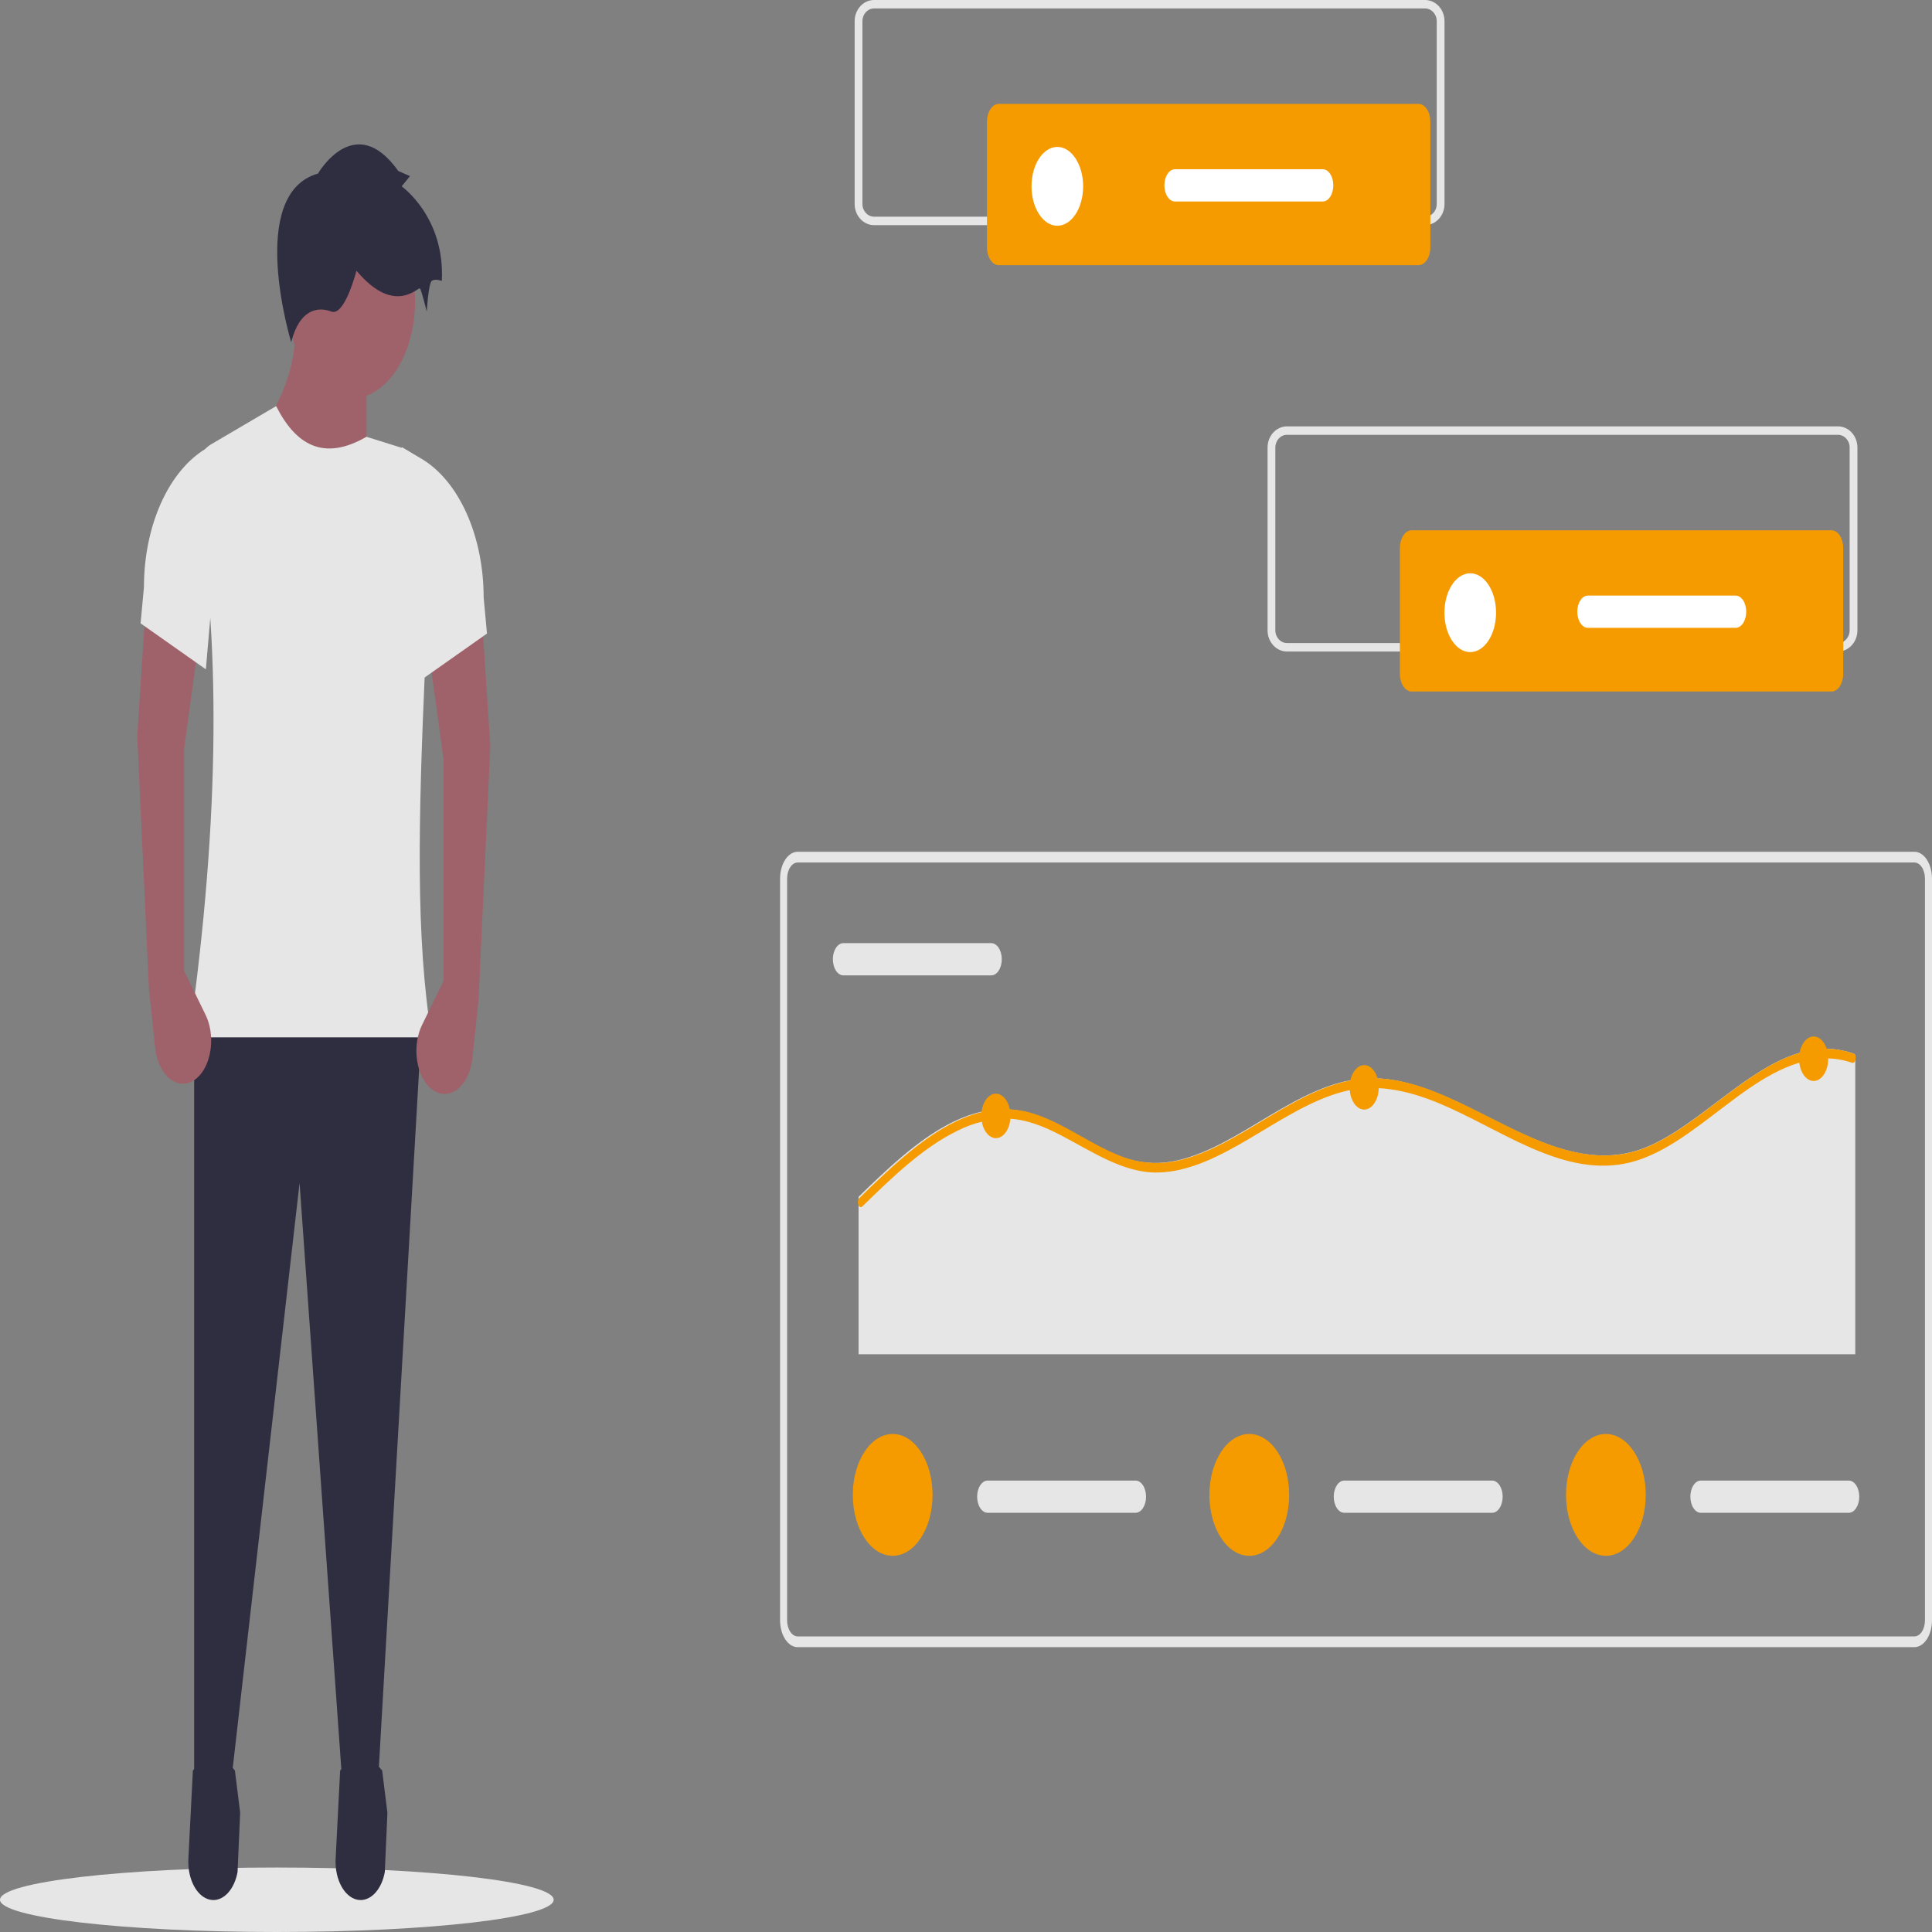 <svg width="480" height="480" viewBox="0 0 480 480" fill="none" xmlns="http://www.w3.org/2000/svg">
<rect x="0" y="0" width="480" height="480" fill="#808080" stroke="none"/>
<g clip-path="url(#clip0)">
<path d="M68.78 480C106.766 480 137.559 476.413 137.559 471.989C137.559 467.564 106.766 463.977 68.78 463.977C30.794 463.977 0 467.564 0 471.989C0 476.413 30.794 480 68.78 480Z" fill="#E6E6E6"/>
<path d="M91.056 120.581L63.617 109.152C70.944 98.593 74.131 88.646 73.179 79.311H91.056V120.581Z" fill="#9F616A"/>
<path d="M93.966 441.851L85.103 443.755L74.426 293.915L57.38 443.12L48.234 443.755V254.549H104.776L93.966 441.851Z" fill="#2F2E41"/>
<path d="M52.837 472.057C54.228 472.118 55.593 471.466 56.713 470.205C57.834 468.944 58.645 467.147 59.02 465.1L59.667 450.345L58.362 439.882C54.919 435.56 51.437 435.65 47.921 439.882L46.8 461.799C46.734 463.085 46.84 464.378 47.111 465.599C47.383 466.821 47.814 467.945 48.378 468.904C48.943 469.864 49.629 470.638 50.396 471.18C51.162 471.722 51.993 472.02 52.837 472.057V472.057Z" fill="#2F2E41"/>
<path d="M89.423 472.057C90.814 472.118 92.178 471.466 93.299 470.205C94.419 468.944 95.231 467.147 95.606 465.1L96.253 450.345L94.948 439.882C91.504 435.56 88.023 435.65 84.507 439.882L83.386 461.799C83.32 463.085 83.426 464.378 83.697 465.599C83.969 466.821 84.4 467.945 84.964 468.904C85.529 469.864 86.215 470.638 86.982 471.18C87.748 471.722 88.579 472.02 89.423 472.057V472.057Z" fill="#2F2E41"/>
<path d="M87.314 98.994C96.04 98.994 103.113 88.192 103.113 74.867C103.113 61.542 96.04 50.74 87.314 50.74C78.589 50.74 71.516 61.542 71.516 74.867C71.516 88.192 78.589 98.994 87.314 98.994Z" fill="#9F616A"/>
<path d="M107.27 257.724H46.987C54.8 202.424 54.778 157.886 48.554 121.866C48.158 119.573 48.33 117.137 49.037 115.025C49.745 112.914 50.938 111.276 52.387 110.425L68.606 100.898C73.475 110.501 80.346 114.696 91.056 108.517L99.555 111.18C101.624 111.824 103.471 113.592 104.752 116.156C106.034 118.72 106.663 121.906 106.524 125.124C105.899 139.212 106.145 153.407 105.607 165.66C103.941 203.606 103.221 233.188 107.27 257.724Z" fill="#E6E6E6"/>
<path d="M78.999 43.121C78.999 43.121 88.146 27.248 98.955 42.486L101.866 43.756L99.787 46.295C99.787 46.295 110.596 53.914 109.765 69.787C109.765 69.787 108.102 69.153 107.27 69.787C106.439 70.422 106.023 77.406 106.023 77.406C106.023 77.406 104.776 72.327 104.36 71.692C103.944 71.057 98.124 78.676 88.561 67.248C88.561 67.248 85.651 78.676 82.325 77.406C78.999 76.137 74.426 76.772 72.347 85.025C72.347 85.025 61.122 48.2 78.999 43.121Z" fill="#2F2E41"/>
<path d="M110.181 243.756L104.844 254.68C104.288 255.817 103.886 257.113 103.661 258.49C103.436 259.867 103.392 261.299 103.533 262.702C103.674 264.106 103.996 265.452 104.48 266.663C104.965 267.875 105.602 268.927 106.356 269.758V269.758C107.326 270.829 108.459 271.503 109.648 271.715C110.837 271.927 112.042 271.671 113.148 270.971C114.254 270.27 115.223 269.149 115.965 267.714C116.707 266.279 117.195 264.578 117.384 262.773L118.911 248.2L121.821 185.343L119.743 153.597L106.439 161.216L110.181 188.518V243.756Z" fill="#9F616A"/>
<path d="M104.776 168.835L120.99 157.406L120.158 148.411C120.158 140.963 118.684 133.689 115.929 127.544C113.173 121.399 109.265 116.67 104.719 113.978L99.787 111.057L104.776 168.835Z" fill="#E6E6E6"/>
<path d="M45.739 241.216L51.076 252.14C51.632 253.278 52.034 254.573 52.259 255.95C52.484 257.327 52.528 258.759 52.387 260.163C52.246 261.566 51.924 262.912 51.44 264.124C50.955 265.335 50.318 266.387 49.564 267.218V267.218C48.594 268.289 47.46 268.963 46.272 269.175C45.083 269.388 43.878 269.131 42.772 268.431C41.666 267.731 40.697 266.61 39.955 265.175C39.213 263.74 38.725 262.038 38.535 260.233L37.009 245.66L34.098 182.803L36.177 151.057L49.481 158.676L45.739 185.978V241.216Z" fill="#9F616A"/>
<path d="M51.144 166.295L34.93 154.867L35.761 145.871C35.761 138.423 37.236 131.15 39.991 125.005C42.747 118.86 46.654 114.131 51.201 111.438L56.133 108.518L51.144 166.295Z" fill="#E6E6E6"/>
<path d="M475.628 409.233H198.178C197.019 409.231 195.908 408.527 195.089 407.275C194.269 406.024 193.808 404.327 193.807 402.557V218.295C193.808 216.525 194.269 214.828 195.089 213.576C195.908 212.324 197.019 211.62 198.178 211.619H475.628C476.787 211.62 477.899 212.324 478.718 213.576C479.538 214.828 479.999 216.525 480 218.295V402.557C479.999 404.327 479.538 406.024 478.718 407.275C477.899 408.527 476.787 409.231 475.628 409.233V409.233ZM198.178 214.289C197.483 214.29 196.816 214.713 196.325 215.464C195.833 216.214 195.556 217.233 195.556 218.295V402.557C195.556 403.619 195.833 404.637 196.325 405.388C196.816 406.139 197.483 406.561 198.178 406.562H475.628C476.324 406.561 476.99 406.139 477.482 405.388C477.974 404.637 478.251 403.619 478.251 402.557V218.295C478.251 217.233 477.974 216.214 477.482 215.464C476.99 214.713 476.324 214.29 475.628 214.289H198.178Z" fill="#E6E6E6"/>
<path d="M209.545 234.318C208.849 234.318 208.182 234.74 207.69 235.491C207.198 236.242 206.922 237.261 206.922 238.323C206.922 239.386 207.198 240.404 207.69 241.156C208.182 241.907 208.849 242.329 209.545 242.329H246.266C246.962 242.329 247.629 241.907 248.121 241.156C248.613 240.404 248.889 239.386 248.889 238.323C248.889 237.261 248.613 236.242 248.121 235.491C247.629 234.74 246.962 234.318 246.266 234.318H209.545Z" fill="#E6E6E6"/>
<path d="M460.934 262.175V336.458H213.31V297.347C215.025 295.665 216.75 293.991 218.49 292.373C225.924 285.425 233.881 278.928 242.553 276.52C246.655 275.352 250.857 275.272 254.976 276.283C259.328 277.381 263.493 279.67 267.616 281.968C271.683 284.241 275.76 286.586 280.013 287.904C284.158 289.147 288.412 289.275 292.586 288.283C300.548 286.46 308.029 281.573 315.478 277.152C322.974 272.707 330.698 268.507 338.811 267.954C346.82 267.401 354.73 270.291 362.33 273.875C377.825 281.178 393.646 292.01 410.052 284.581C426.712 277.049 442.036 255.306 460.499 261.757C460.674 261.806 460.83 261.956 460.934 262.175V262.175Z" fill="#E6E6E6"/>
<path d="M460.934 263.47C460.855 263.696 460.729 263.875 460.575 263.979C460.421 264.082 460.249 264.103 460.086 264.038C457.886 263.268 455.633 262.913 453.376 262.98C435.215 263.47 421.252 285.797 403.495 289.136C387.484 292.144 372.415 280.254 357.361 274.041C349.539 270.812 341.475 269.099 333.426 271.294C325.439 273.465 317.943 278.454 310.416 282.883C303.168 287.147 295.636 291.11 287.788 291.307C279.16 291.528 271.39 286.097 263.388 281.96C259.226 279.804 254.956 278.099 250.547 277.933C246.249 277.855 241.972 278.866 237.891 280.925C229.387 285.054 221.726 292.412 214.266 299.723C214.138 299.861 213.983 299.925 213.827 299.905C213.666 299.872 213.515 299.765 213.395 299.598C213.275 299.431 213.19 299.213 213.153 298.971C213.116 298.73 213.128 298.477 213.188 298.246C213.247 298.015 213.351 297.817 213.486 297.678L213.827 297.347C215.538 295.665 217.259 293.991 218.996 292.373C226.415 285.425 234.355 278.928 243.009 276.52C247.102 275.352 251.296 275.272 255.406 276.283C259.749 277.381 263.905 279.67 268.02 281.968C272.078 284.241 276.146 286.586 280.391 287.904C284.527 289.147 288.773 289.275 292.937 288.283C300.883 286.46 308.348 281.573 315.782 277.152C323.262 272.707 330.97 268.507 339.066 267.954C347.058 267.401 354.952 270.291 362.536 273.875C377.998 281.178 393.786 292.01 410.158 284.581C426.784 277.049 442.076 255.306 460.5 261.757C460.675 261.806 460.83 261.956 460.934 262.175C461.014 262.369 461.056 262.593 461.056 262.822C461.056 263.051 461.014 263.276 460.934 263.47V263.47Z" fill="#F59B00"/>
<path d="M247.429 282.773C249.428 282.773 251.048 280.299 251.048 277.246C251.048 274.194 249.428 271.72 247.429 271.72C245.431 271.72 243.811 274.194 243.811 277.246C243.811 280.299 245.431 282.773 247.429 282.773Z" fill="#F59B00"/>
<path d="M338.931 275.667C340.93 275.667 342.55 273.193 342.55 270.141C342.55 267.089 340.93 264.615 338.931 264.615C336.933 264.615 335.312 267.089 335.312 270.141C335.312 273.193 336.933 275.667 338.931 275.667Z" fill="#F59B00"/>
<path d="M450.595 268.562C452.594 268.562 454.214 266.088 454.214 263.036C454.214 259.983 452.594 257.509 450.595 257.509C448.596 257.509 446.976 259.983 446.976 263.036C446.976 266.088 448.596 268.562 450.595 268.562Z" fill="#F59B00"/>
<path d="M245.392 367.841C244.696 367.841 244.029 368.263 243.537 369.014C243.045 369.765 242.769 370.784 242.769 371.846C242.769 372.909 243.045 373.928 243.537 374.679C244.029 375.43 244.696 375.852 245.392 375.852H282.113C282.808 375.852 283.476 375.43 283.968 374.679C284.459 373.928 284.736 372.909 284.736 371.846C284.736 370.784 284.459 369.765 283.968 369.014C283.476 368.263 282.808 367.841 282.113 367.841H245.392Z" fill="#E6E6E6"/>
<path d="M221.785 386.534C227.258 386.534 231.694 379.759 231.694 371.401C231.694 363.044 227.258 356.269 221.785 356.269C216.312 356.269 211.876 363.044 211.876 371.401C211.876 379.759 216.312 386.534 221.785 386.534Z" fill="#F59B00"/>
<path d="M333.989 367.841C333.294 367.841 332.626 368.263 332.134 369.014C331.643 369.765 331.366 370.784 331.366 371.846C331.366 372.909 331.643 373.928 332.134 374.679C332.626 375.43 333.294 375.852 333.989 375.852H370.71C371.406 375.852 372.073 375.43 372.565 374.679C373.057 373.928 373.333 372.909 373.333 371.846C373.333 370.784 373.057 369.765 372.565 369.014C372.073 368.263 371.406 367.841 370.71 367.841H333.989Z" fill="#E6E6E6"/>
<path d="M310.383 386.534C315.855 386.534 320.292 379.759 320.292 371.401C320.292 363.044 315.855 356.269 310.383 356.269C304.91 356.269 300.474 363.044 300.474 371.401C300.474 379.759 304.91 386.534 310.383 386.534Z" fill="#F59B00"/>
<path d="M422.587 367.841C421.891 367.841 421.224 368.263 420.732 369.014C420.24 369.765 419.964 370.784 419.964 371.846C419.964 372.909 420.24 373.928 420.732 374.679C421.224 375.43 421.891 375.852 422.587 375.852H459.308C460.004 375.852 460.671 375.43 461.163 374.679C461.654 373.928 461.931 372.909 461.931 371.846C461.931 370.784 461.654 369.765 461.163 369.014C460.671 368.263 460.004 367.841 459.308 367.841H422.587Z" fill="#E6E6E6"/>
<path d="M398.98 386.534C404.453 386.534 408.889 379.759 408.889 371.401C408.889 363.044 404.453 356.269 398.98 356.269C393.507 356.269 389.071 363.044 389.071 371.401C389.071 379.759 393.507 386.534 398.98 386.534Z" fill="#F59B00"/>
<path d="M456.638 161.867H319.756C317.087 161.867 314.925 159.515 314.922 156.616V111.18C314.925 108.281 317.087 105.928 319.756 105.928H456.638C459.306 105.928 461.468 108.281 461.471 111.18V156.615C461.469 159.514 459.306 161.864 456.638 161.867ZM319.756 108.027C318.154 108.027 316.857 109.439 316.855 111.178V156.613C316.855 158.352 318.154 159.762 319.756 159.764H456.638C458.239 159.764 459.536 158.352 459.538 156.613V111.18C459.538 109.441 458.239 108.031 456.638 108.029L319.756 108.027Z" fill="#E6E6E6"/>
<path d="M350.705 131.749C349.933 131.751 349.192 132.22 348.646 133.054C348.099 133.889 347.792 135.02 347.791 136.2V167.355C347.792 168.535 348.099 169.667 348.646 170.501C349.192 171.335 349.933 171.805 350.705 171.806H455.041C455.813 171.805 456.554 171.335 457.1 170.501C457.647 169.667 457.954 168.535 457.955 167.355V136.2C457.954 135.02 457.647 133.889 457.1 133.054C456.554 132.22 455.813 131.751 455.041 131.749H350.705Z" fill="#F59B00"/>
<path d="M365.277 162.014C368.818 162.014 371.689 157.631 371.689 152.223C371.689 146.815 368.818 142.431 365.277 142.431C361.736 142.431 358.866 146.815 358.866 152.223C358.866 157.631 361.736 162.014 365.277 162.014Z" fill="white"/>
<path d="M394.498 147.973C393.803 147.973 393.135 148.395 392.644 149.146C392.152 149.897 391.875 150.916 391.875 151.978C391.875 153.041 392.152 154.059 392.644 154.811C393.135 155.562 393.803 155.984 394.498 155.984H431.22C431.915 155.984 432.582 155.562 433.074 154.811C433.566 154.059 433.842 153.041 433.842 151.978C433.842 150.916 433.566 149.897 433.074 149.146C432.582 148.395 431.915 147.973 431.22 147.973H394.498Z" fill="white"/>
<path d="M354.051 55.939H217.169C214.501 55.939 212.338 53.586 212.335 50.687V5.252C212.338 2.353 214.501 0 217.169 0H354.051C356.72 0 358.882 2.353 358.885 5.252V50.686C358.883 53.586 356.72 55.935 354.051 55.939ZM217.169 2.099C215.568 2.099 214.271 3.511 214.269 5.25V50.684C214.269 52.424 215.568 53.834 217.169 53.836H354.051C355.652 53.836 356.95 52.424 356.952 50.684V5.252C356.952 3.513 355.652 2.103 354.051 2.101L217.169 2.099Z" fill="#E6E6E6"/>
<path d="M248.119 25.821C247.346 25.822 246.606 26.292 246.059 27.126C245.513 27.96 245.205 29.092 245.205 30.272V61.427C245.205 62.607 245.513 63.738 246.059 64.573C246.606 65.407 247.346 65.876 248.119 65.878H352.454C353.227 65.876 353.968 65.407 354.514 64.573C355.06 63.738 355.368 62.607 355.369 61.427V30.272C355.368 29.092 355.06 27.96 354.514 27.126C353.968 26.292 353.227 25.822 352.454 25.821H248.119Z" fill="#F59B00"/>
<path d="M262.691 56.086C266.232 56.086 269.103 51.702 269.103 46.294C269.103 40.887 266.232 36.503 262.691 36.503C259.15 36.503 256.279 40.887 256.279 46.294C256.279 51.702 259.15 56.086 262.691 56.086Z" fill="white"/>
<path d="M291.912 42.044C291.216 42.044 290.549 42.466 290.057 43.218C289.565 43.969 289.289 44.988 289.289 46.05C289.289 47.112 289.565 48.131 290.057 48.883C290.549 49.634 291.216 50.056 291.912 50.056H328.633C329.328 50.056 329.996 49.634 330.488 48.883C330.979 48.131 331.256 47.112 331.256 46.05C331.256 44.988 330.979 43.969 330.488 43.218C329.996 42.466 329.328 42.044 328.633 42.044H291.912Z" fill="white"/>
</g>
<defs>
<clipPath id="clip0">
<rect width="480" height="480" fill="white"/>
</clipPath>
</defs>
</svg>
